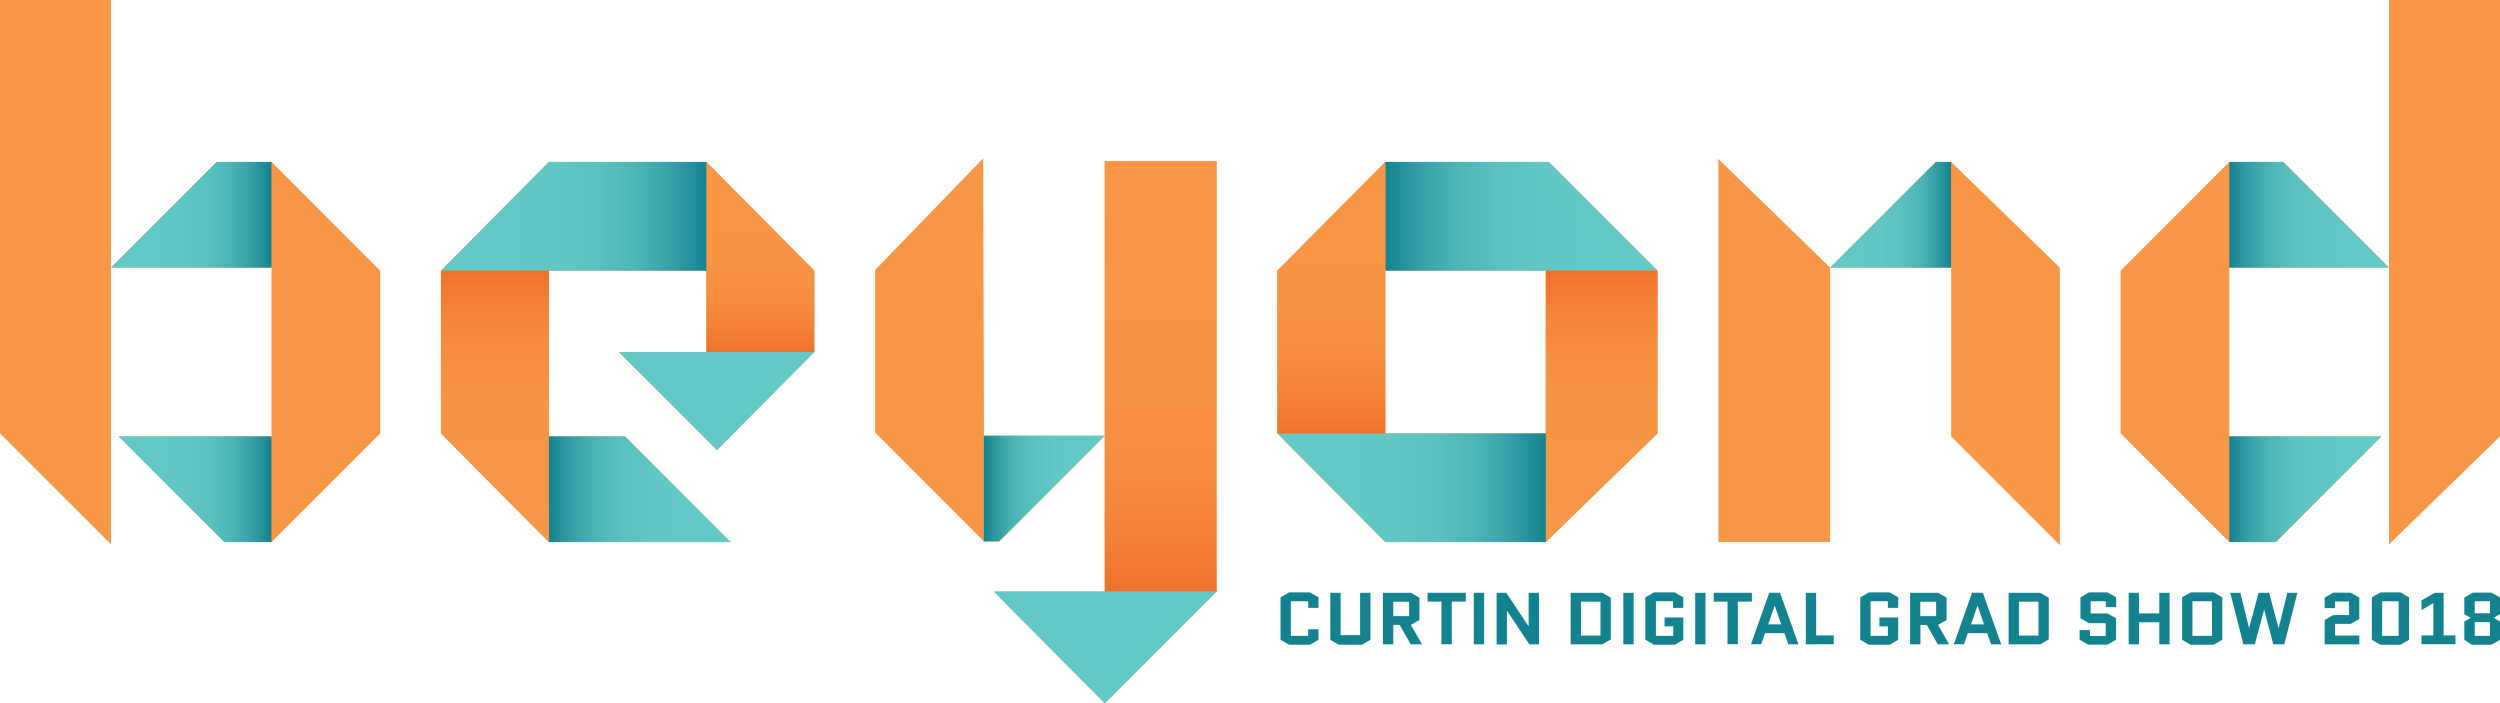 <svg xmlns="http://www.w3.org/2000/svg" xmlns:xlink="http://www.w3.org/1999/xlink" viewBox="0 0 821.3 231.05">
  <defs>
    <style>
      .cls-1 {
        fill: #f99746;
      }

      .cls-2 {
        fill: url(#linear-gradient);
      }

      .cls-3 {
        fill: url(#linear-gradient-2);
      }

      .cls-4 {
        fill: url(#linear-gradient-3);
      }

      .cls-5 {
        fill: url(#linear-gradient-4);
      }

      .cls-6 {
        fill: url(#linear-gradient-5);
      }

      .cls-7 {
        fill: url(#linear-gradient-6);
      }

      .cls-8 {
        fill: url(#linear-gradient-7);
      }

      .cls-9 {
        fill: url(#linear-gradient-8);
      }

      .cls-10 {
        fill: url(#linear-gradient-9);
      }

      .cls-11 {
        fill: url(#linear-gradient-10);
      }

      .cls-12 {
        fill: url(#linear-gradient-11);
      }

      .cls-13 {
        fill: url(#linear-gradient-12);
      }

      .cls-14 {
        fill: url(#linear-gradient-13);
      }

      .cls-15 {
        fill: url(#linear-gradient-14);
      }

      .cls-16 {
        fill: url(#linear-gradient-15);
      }

      .cls-17 {
        fill: #63cac7;
      }

      .cls-18 {
        fill: #13838f;
      }
    </style>
    <linearGradient id="linear-gradient" x1="36.47" y1="70.56" x2="89.17" y2="70.56" gradientUnits="userSpaceOnUse">
      <stop offset="0" stop-color="#63cac7"/>
      <stop offset="0.41" stop-color="#61c8c6"/>
      <stop offset="0.59" stop-color="#5ac2c0"/>
      <stop offset="0.73" stop-color="#4db6b8"/>
      <stop offset="0.84" stop-color="#3ba6ab"/>
      <stop offset="0.94" stop-color="#24929b"/>
      <stop offset="1" stop-color="#13838f"/>
    </linearGradient>
    <linearGradient id="linear-gradient-2" x1="38.97" y1="160.73" x2="89.17" y2="160.73" xlink:href="#linear-gradient"/>
    <linearGradient id="linear-gradient-3" x1="249.78" y1="115.65" x2="249.78" y2="53.2" gradientUnits="userSpaceOnUse">
      <stop offset="0" stop-color="#ef712b"/>
      <stop offset="0.13" stop-color="#f38136"/>
      <stop offset="0.29" stop-color="#f78e3f"/>
      <stop offset="0.51" stop-color="#f89545"/>
      <stop offset="1" stop-color="#f99746"/>
    </linearGradient>
    <linearGradient id="linear-gradient-4" x1="144.88" y1="71.06" x2="232.05" y2="71.06" xlink:href="#linear-gradient"/>
    <linearGradient id="linear-gradient-5" x1="162.61" y1="178.09" x2="162.61" y2="88.92" gradientUnits="userSpaceOnUse">
      <stop offset="0" stop-color="#f99746"/>
      <stop offset="0.49" stop-color="#f89545"/>
      <stop offset="0.71" stop-color="#f78e3f"/>
      <stop offset="0.87" stop-color="#f38136"/>
      <stop offset="1" stop-color="#ef712b"/>
    </linearGradient>
    <linearGradient id="linear-gradient-6" x1="180.34" y1="160.73" x2="240.04" y2="160.73" gradientUnits="userSpaceOnUse">
      <stop offset="0" stop-color="#13838f"/>
      <stop offset="0.06" stop-color="#24929b"/>
      <stop offset="0.16" stop-color="#3ba6ab"/>
      <stop offset="0.27" stop-color="#4db6b8"/>
      <stop offset="0.41" stop-color="#5ac2c0"/>
      <stop offset="0.59" stop-color="#61c8c6"/>
      <stop offset="1" stop-color="#63cac7"/>
    </linearGradient>
    <linearGradient id="linear-gradient-7" x1="323.22" y1="160.48" x2="362.94" y2="160.48" xlink:href="#linear-gradient-6"/>
    <linearGradient id="linear-gradient-8" x1="381.3" y1="194.33" x2="381.3" y2="52.95" xlink:href="#linear-gradient-3"/>
    <linearGradient id="linear-gradient-9" x1="455.11" y1="71.06" x2="544.53" y2="71.06" xlink:href="#linear-gradient-6"/>
    <linearGradient id="linear-gradient-10" x1="526.18" y1="178.09" x2="526.18" y2="88.89" xlink:href="#linear-gradient-5"/>
    <linearGradient id="linear-gradient-11" x1="419.64" y1="160.23" x2="507.82" y2="160.23" xlink:href="#linear-gradient"/>
    <linearGradient id="linear-gradient-12" x1="437.38" y1="142.38" x2="437.38" y2="53.2" xlink:href="#linear-gradient-3"/>
    <linearGradient id="linear-gradient-13" x1="601.24" y1="70.56" x2="640.95" y2="70.56" xlink:href="#linear-gradient"/>
    <linearGradient id="linear-gradient-14" x1="732.37" y1="70.56" x2="784.83" y2="70.56" xlink:href="#linear-gradient-6"/>
    <linearGradient id="linear-gradient-15" x1="732.37" y1="160.73" x2="782.33" y2="160.73" xlink:href="#linear-gradient-6"/>
  </defs>
  <title>beyond_brandmark</title>
  <g id="Original">
    <g>
      <g>
        <path class="cls-1" d="M36.47,87.92v90.92L0,142.38V0H36.47Zm88.42,1v53.46L89.17,178.09H73.69L39,143.37h50.2V87.92H36.47L71.19,53.2h18Z"/>
        <path class="cls-1" d="M232.05,88.92H180.34v54.45h25L240,178.09h-59.7l-35.46-35.71V88.92L180.34,53.2h51.71l35.47,35.72v26.73l-32,32.22-32.23-32.22h28.73Z"/>
        <path class="cls-1" d="M287.51,142.13V88.67L323,52l.25,91.17h39.72l-34.72,34.72h-5ZM399.66,53V194.33l-36.72,36.72-36.47-36.72h36.47V53Z"/>
        <path class="cls-1" d="M419.64,88.92,455.11,53.2h53.71l35.71,35.72v53.46l-36.71,35.71H455.11l-35.47-35.71Zm88.18,53.46V88.89H455.11v53.49Z"/>
        <path class="cls-1" d="M564.52,52.2l36.72,35.72v90.17H564.52ZM641,87.92H601.24L636,53.2h5l35.7,34.72,0,91.17L641,143.37Z"/>
        <path class="cls-1" d="M732.37,53.2h17.74l34.72,34.72H732.37v55.45h50l-34.72,34.72H732.37l-35.71-35.71V88.92ZM821.3,0H784.83V178.84l36.47-35.47Z"/>
      </g>
      <polygon class="cls-2" points="89.17 53.2 89.17 87.92 36.47 87.92 71.19 53.2 89.17 53.2"/>
      <polygon class="cls-3" points="89.17 143.37 89.17 178.09 73.69 178.09 38.97 143.37 89.17 143.37"/>
      <polygon class="cls-4" points="232.05 115.65 267.52 115.65 267.52 88.92 232.05 53.2 232.05 115.65"/>
      <polygon class="cls-5" points="232.05 53.2 232.05 88.92 144.88 88.92 180.34 53.2 232.05 53.2"/>
      <polygon class="cls-6" points="144.88 88.92 180.34 88.92 180.34 178.09 144.88 142.38 144.88 88.92"/>
      <polygon class="cls-7" points="180.34 143.37 180.34 178.09 240.04 178.09 205.32 143.37 180.34 143.37"/>
      <polygon class="cls-8" points="323.22 143.13 323.22 177.84 328.22 177.84 362.94 143.13 323.22 143.13"/>
      <rect class="cls-9" x="362.94" y="52.95" width="36.72" height="141.38"/>
      <polygon class="cls-10" points="455.11 53.2 455.11 88.92 544.53 88.92 508.82 53.2 455.11 53.2"/>
      <polygon class="cls-11" points="544.53 142.38 507.82 178.09 507.82 88.89 544.53 88.89 544.53 142.38"/>
      <polygon class="cls-12" points="507.82 142.38 507.82 178.09 455.11 178.09 419.64 142.38 507.82 142.38"/>
      <polygon class="cls-13" points="455.11 142.38 419.64 142.38 419.64 88.92 455.11 53.2 455.11 142.38"/>
      <polygon class="cls-14" points="640.95 53.2 640.95 87.92 601.24 87.92 635.96 53.2 640.95 53.2"/>
      <polygon class="cls-15" points="732.38 53.2 732.38 87.92 784.83 87.92 750.11 53.2 732.38 53.2"/>
      <polygon class="cls-16" points="782.33 143.37 747.61 178.09 732.38 178.09 732.38 143.37 782.33 143.37"/>
      <polygon class="cls-17" points="399.66 194.33 326.47 194.33 362.94 231.05 399.66 194.33"/>
      <polygon class="cls-17" points="267.52 115.65 203.32 115.65 235.55 147.87 267.52 115.65"/>
    </g>
    <g>
      <path class="cls-18" d="M429.77,206.72h3.38v3.46l-2.8,1.63H423.5l-2.81-1.63V196.24l2.81-1.62h6.85l2.8,1.62v3.46h-3.38v-2.17h-5.69V208.9h5.69Z"/>
      <path class="cls-18" d="M446.83,194.74h3.39v15.44l-2.81,1.63h-7.58l-2.8-1.63V194.74h3.39v13.92h6.41Z"/>
      <path class="cls-18" d="M467.18,211.68h-3.73l-3.63-6.38h-2.1v6.38h-3.39V194.74h9.17l2.81,1.63v7.3l-2.81,1.63Zm-9.46-14v4.74h5.2v-4.74Z"/>
      <path class="cls-18" d="M476.94,197.65v14h-3.39v-14H469v-2.91h12.54v2.91Z"/>
      <path class="cls-18" d="M484.17,211.68V194.74h3.39v16.94Z"/>
      <path class="cls-18" d="M495.06,200.72v11h-3.39V194.74h3.17l7.31,11h.05v-11h3.39v16.94h-3.17l-7.31-11Z"/>
      <path class="cls-18" d="M529.19,210.06l-2.81,1.62H516V194.74h10.38l2.81,1.63Zm-9.81-12.41v11.13h6.42V197.65Z"/>
      <path class="cls-18" d="M533.3,211.68V194.74h3.39v16.94Z"/>
      <path class="cls-18" d="M546.85,205.76v-2.91H553v7.33l-2.81,1.63h-6.85l-2.81-1.63V196.24l2.81-1.62h6.85l2.81,1.62v3.46h-3.39v-2.17H544V208.9h5.69v-3.14Z"/>
      <path class="cls-18" d="M556.9,211.68V194.74h3.39v16.94Z"/>
      <path class="cls-18" d="M570.91,197.65v14h-3.39v-14H563v-2.91h12.53v2.91Z"/>
      <path class="cls-18" d="M584.78,194.74l6.05,16.94h-3.34L586.2,208h-6.34l-1.28,3.65h-3.34l6-16.94ZM583,199l-2.13,6.13h4.28l-2.1-6.13Z"/>
      <path class="cls-18" d="M593.25,211.68V194.74h3.39v14h5.78v2.9Z"/>
      <path class="cls-18" d="M617.42,205.76v-2.91h6.18v7.33l-2.81,1.63h-6.85l-2.81-1.63V196.24l2.81-1.62h6.85l2.81,1.62v3.46h-3.39v-2.17h-5.69V208.9h5.69v-3.14Z"/>
      <path class="cls-18" d="M640.32,211.68h-3.73L633,205.3h-2.1v6.38h-3.39V194.74h9.17l2.81,1.63v7.3l-2.81,1.63Zm-9.46-14v4.74h5.2v-4.74Z"/>
      <path class="cls-18" d="M651.4,194.74l6.05,16.94h-3.34L652.83,208h-6.34l-1.28,3.65h-3.34l6-16.94ZM649.64,199l-2.13,6.13h4.28l-2.1-6.13Z"/>
      <path class="cls-18" d="M673.06,210.06l-2.8,1.62H659.87V194.74h10.39l2.8,1.63Zm-9.8-12.41v11.13h6.42V197.65Z"/>
      <path class="cls-18" d="M683.47,203.09v-6.85l2.81-1.62h6.12l2.81,1.62v3.22h-3.39v-1.93h-5v4h5.54l2.81,1.62v7l-2.81,1.63H686l-2.81-1.63V207h3.39v1.93h5.2v-4.19h-5.54Z"/>
      <path class="cls-18" d="M702.71,204.42v7.26h-3.39V194.74h3.39v6.78h6.66v-6.78h3.38v16.94h-3.38v-7.26Z"/>
      <path class="cls-18" d="M730.06,210.18l-2.81,1.63h-7.57l-2.81-1.63V196.24l2.81-1.62h7.57l2.81,1.62Zm-9.8-12.65V208.9h6.41V197.53Z"/>
      <path class="cls-18" d="M754.74,194.74l-4.3,16.94h-3.63l-3-11.44h0l-3.05,11.44H737l-4.31-16.94H736l2.86,11.62h0L742,194.74h3.44l3.1,11.57h.05l2.85-11.57Z"/>
      <path class="cls-18" d="M767.09,208.78h8v2.9H763.7v-8l2.81-1.62h5.18v-4.45h-4.6v2.18H763.7v-3.46l2.81-1.63h5.76l2.8,1.63v7l-2.8,1.62h-5.18Z"/>
      <path class="cls-18" d="M791.41,210.18l-2.81,1.63H782l-2.8-1.63V196.24l2.8-1.62h6.61l2.81,1.62Zm-8.83-12.65V208.9H788V197.53Z"/>
      <path class="cls-18" d="M795.52,200.41v-3.17l4.36-2.5h2.9v14h3.88v2.9H795.52v-2.9h3.87v-10.6Z"/>
      <path class="cls-18" d="M818.49,211.81H812l-2.42-1.63v-6l2.11-1.21v0l-2.11-1.21v-5.45l2.81-1.62h6.12l2.81,1.62v5.45l-2.11,1.21v0l2.11,1.21v6ZM813,201.47h5v-3.94h-5Zm0,7.43h5v-4.52h-5Z"/>
    </g>
  </g>
</svg>
